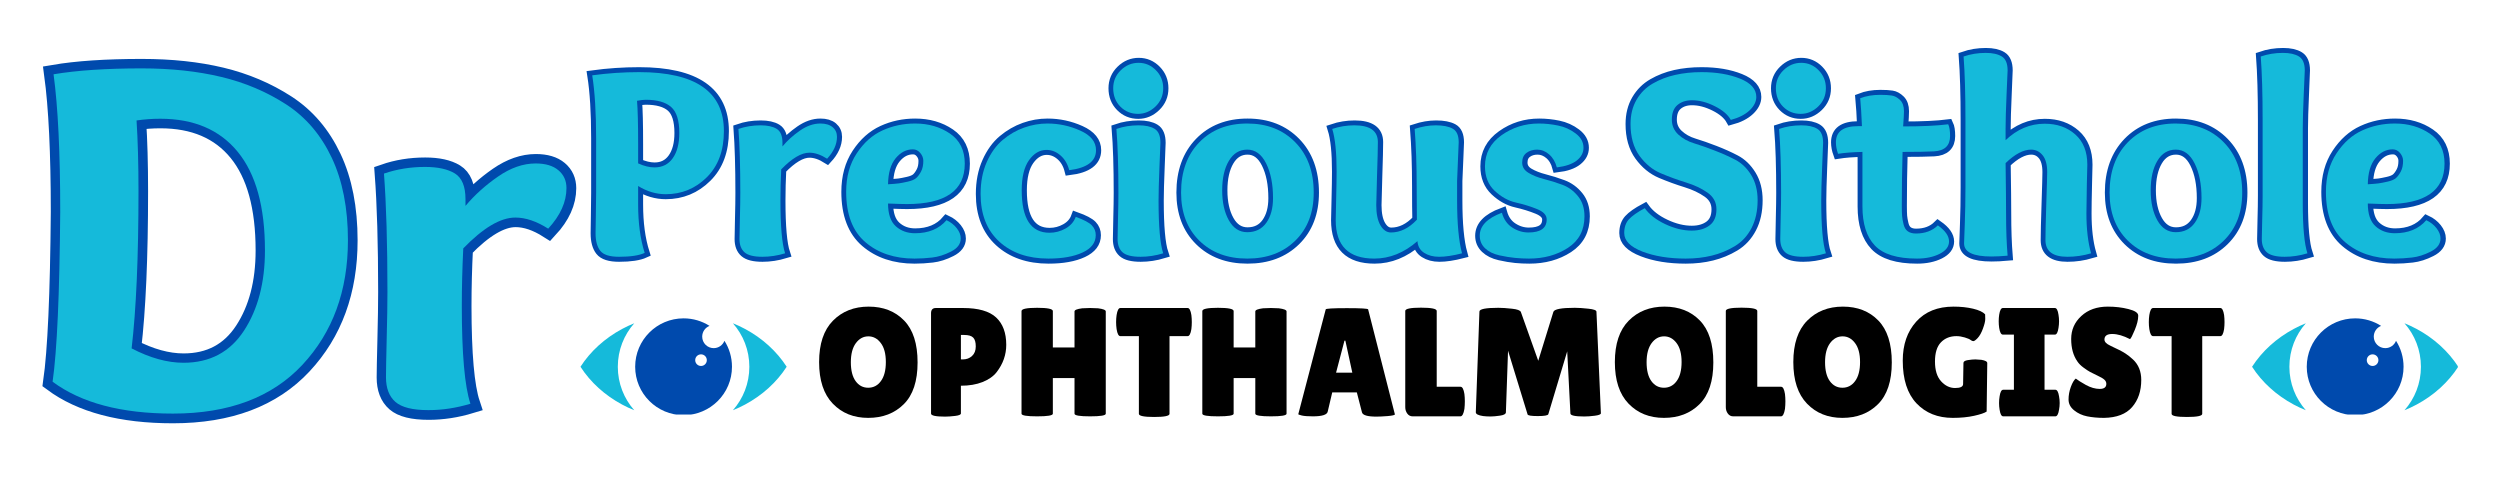 <svg xmlns="http://www.w3.org/2000/svg" xmlns:xlink="http://www.w3.org/1999/xlink" width="750" zoomAndPan="magnify" viewBox="0 0 562.5 112.5" height="150" preserveAspectRatio="xMidYMid meet" version="1.0"><defs><g/><clipPath id="a797442ea2"><path d="M 0.996 0 L 152 0 L 152 112.004 L 0.996 112.004 Z M 0.996 0 " clip-rule="nonzero"/></clipPath><clipPath id="bf7b3a0b5f"><path d="M 506.715 72 L 519 72 L 519 93 L 506.715 93 Z M 506.715 72 " clip-rule="nonzero"/></clipPath><clipPath id="ae468f0626"><path d="M 541 72 L 553.012 72 L 553.012 93 L 541 93 Z M 541 72 " clip-rule="nonzero"/></clipPath><clipPath id="072b781cb5"><path d="M 519 71.617 L 541 71.617 L 541 93.27 L 519 93.27 Z M 519 71.617 " clip-rule="nonzero"/></clipPath><clipPath id="b0d00d7f36"><path d="M 352 0 L 561.008 0 L 561.008 71 L 352 71 Z M 352 0 " clip-rule="nonzero"/></clipPath><clipPath id="c1fcc89cfe"><path d="M 130.609 72 L 143 72 L 143 93 L 130.609 93 Z M 130.609 72 " clip-rule="nonzero"/></clipPath><clipPath id="3341864db0"><path d="M 164 72 L 176.906 72 L 176.906 93 L 164 93 Z M 164 72 " clip-rule="nonzero"/></clipPath><clipPath id="6b4f335f2f"><path d="M 142 71.617 L 165 71.617 L 165 93.27 L 142 93.27 Z M 142 71.617 " clip-rule="nonzero"/></clipPath></defs><path stroke-linecap="butt" transform="matrix(0.747, 0, 0, 0.747, 130.611, 16.521)" fill="none" stroke-linejoin="miter" d="M 22.311 28.311 C 24.665 28.311 26.501 27.38 27.814 25.518 C 29.127 23.655 29.786 21.128 29.786 17.942 C 29.786 14.16 28.96 11.549 27.312 10.1 C 25.664 8.656 23.111 7.929 19.653 7.929 C 19.015 7.929 18.141 8.039 17.042 8.254 C 17.257 10.77 17.367 15.154 17.367 21.395 L 17.367 27.103 C 19.135 27.908 20.783 28.311 22.311 28.311 Z M 4.701 35.986 L 4.701 19.507 C 4.701 11.842 4.314 5.533 3.535 0.574 C 8.254 -0.07 12.967 -0.389 17.686 -0.389 C 34.704 -0.389 43.21 5.533 43.21 17.377 C 43.21 23.247 41.494 27.882 38.063 31.283 C 34.636 34.688 30.508 36.389 25.685 36.389 C 22.818 36.389 20.045 35.572 17.367 33.94 L 17.367 39.444 C 17.367 45.047 18.021 49.922 19.334 54.076 C 17.644 54.85 15.075 55.243 11.617 55.243 C 8.803 55.243 6.919 54.636 5.967 53.433 C 5.015 52.224 4.544 50.472 4.544 48.165 C 4.544 47.28 4.571 45.512 4.623 42.86 C 4.675 40.208 4.701 37.916 4.701 35.986 Z M 54.259 15.651 C 56.352 15.651 57.974 16.001 59.124 16.713 C 60.275 17.424 60.851 18.826 60.851 20.914 L 60.851 22.002 C 62.326 20.228 64.089 18.638 66.14 17.215 C 68.185 15.797 70.231 15.086 72.266 15.086 C 73.877 15.086 75.112 15.452 75.986 16.19 C 76.854 16.927 77.293 17.9 77.293 19.104 C 77.293 21.358 76.299 23.556 74.317 25.695 C 72.412 24.492 70.634 23.891 68.97 23.891 C 66.558 23.891 63.733 25.565 60.49 28.913 C 60.328 32.156 60.249 35.279 60.249 38.277 C 60.249 46.077 60.72 51.382 61.656 54.196 C 59.349 54.892 57.074 55.243 54.824 55.243 C 52.25 55.243 50.456 54.793 49.436 53.893 C 48.416 52.998 47.908 51.664 47.908 49.896 C 47.908 49.012 47.95 46.956 48.028 43.723 C 48.112 40.495 48.149 37.916 48.149 35.986 C 48.149 28.138 47.96 21.719 47.589 16.734 C 49.676 16.012 51.9 15.651 54.259 15.651 Z M 100.804 15.086 C 104.874 15.086 108.395 16.096 111.356 18.12 C 114.317 20.145 115.797 23.163 115.797 27.186 C 115.797 35.306 109.98 39.365 98.35 39.365 C 97.304 39.365 95.415 39.313 92.684 39.203 C 92.684 42.337 93.459 44.618 95.012 46.035 C 96.571 47.458 98.497 48.165 100.804 48.165 C 104.874 48.165 108.039 46.851 110.288 44.225 C 111.549 44.816 112.58 45.622 113.385 46.637 C 114.186 47.657 114.589 48.688 114.589 49.734 C 114.589 51.371 113.61 52.685 111.654 53.673 C 109.697 54.667 107.803 55.269 105.967 55.483 C 104.131 55.698 102.357 55.803 100.641 55.803 C 94.615 55.803 89.676 54.149 85.831 50.838 C 81.986 47.532 80.061 42.473 80.061 35.667 C 80.061 31.162 81.123 27.307 83.236 24.089 C 85.355 20.872 87.934 18.57 90.974 17.179 C 94.018 15.782 97.293 15.086 100.804 15.086 Z M 100.16 22.886 C 98.177 22.886 96.446 23.775 94.976 25.559 C 93.501 27.338 92.737 29.959 92.684 33.417 C 94.212 33.307 95.29 33.213 95.917 33.135 C 96.55 33.051 97.456 32.878 98.633 32.611 C 99.81 32.345 100.662 31.973 101.186 31.508 C 101.709 31.037 102.19 30.372 102.629 29.514 C 103.074 28.656 103.294 27.6 103.294 26.339 C 103.294 25.481 102.996 24.691 102.389 23.969 C 101.787 23.247 101.044 22.886 100.16 22.886 Z M 141.316 48.008 C 143.032 48.008 144.643 47.579 146.161 46.721 C 147.673 45.863 148.698 44.696 149.237 43.221 C 151.701 44.105 153.323 44.958 154.097 45.774 C 154.876 46.59 155.263 47.579 155.263 48.73 C 155.263 50.979 153.945 52.721 151.303 53.956 C 148.666 55.185 145.229 55.803 140.992 55.803 C 134.855 55.803 129.922 54.087 126.182 50.66 C 122.446 47.228 120.573 42.447 120.573 36.31 C 120.573 32.69 121.196 29.483 122.446 26.684 C 123.691 23.88 125.297 21.657 127.27 20.009 C 129.237 18.361 131.376 17.131 133.678 16.31 C 135.985 15.494 138.313 15.086 140.673 15.086 C 144.131 15.086 147.437 15.797 150.602 17.215 C 153.762 18.638 155.342 20.605 155.342 23.127 C 155.342 26.475 152.653 28.484 147.264 29.153 C 146.783 27.281 145.904 25.79 144.633 24.691 C 143.362 23.592 141.96 23.043 140.432 23.043 C 138.397 23.043 136.639 24.079 135.164 26.14 C 133.694 28.201 132.956 31.23 132.956 35.222 C 132.956 43.744 135.745 48.008 141.316 48.008 Z M 168.002 12.193 C 165.909 12.193 164.141 11.461 162.697 10.001 C 161.248 8.541 160.526 6.7 160.526 4.476 C 160.526 2.332 161.29 0.516 162.818 -0.969 C 164.345 -2.46 166.124 -3.203 168.164 -3.203 C 170.199 -3.203 171.947 -2.46 173.406 -0.969 C 174.871 0.516 175.598 2.332 175.598 4.476 C 175.598 6.648 174.829 8.473 173.286 9.959 C 171.748 11.45 169.985 12.193 168.002 12.193 Z M 168.164 15.651 C 170.252 15.651 171.873 16.001 173.024 16.713 C 174.18 17.424 174.756 18.826 174.756 20.914 C 174.756 21.238 174.662 23.65 174.473 28.149 C 174.285 32.653 174.191 36.028 174.191 38.277 C 174.191 46.077 174.662 51.382 175.598 54.196 C 173.296 54.892 171.015 55.243 168.766 55.243 C 166.166 55.243 164.366 54.793 163.362 53.893 C 162.352 52.998 161.85 51.664 161.85 49.896 C 161.85 49.012 161.892 46.956 161.97 43.723 C 162.054 40.495 162.096 37.916 162.096 35.986 C 162.096 28.138 161.892 21.719 161.489 16.734 C 163.581 16.012 165.805 15.651 168.164 15.651 Z M 215.41 50.378 C 211.727 53.998 206.898 55.803 200.919 55.803 C 194.944 55.803 190.126 53.998 186.469 50.378 C 182.812 46.763 180.981 41.939 180.981 35.907 C 180.981 29.582 182.812 24.534 186.469 20.752 C 190.126 16.975 194.944 15.086 200.919 15.086 C 206.898 15.086 211.727 16.975 215.41 20.752 C 219.093 24.534 220.939 29.582 220.939 35.907 C 220.939 41.939 219.093 46.763 215.41 50.378 Z M 208.677 37.555 C 208.677 33.375 207.986 29.896 206.605 27.124 C 205.229 24.351 203.33 22.965 200.919 22.965 C 198.564 22.965 196.712 24.089 195.373 26.339 C 194.034 28.594 193.364 31.555 193.364 35.222 C 193.364 38.868 194.034 41.882 195.373 44.267 C 196.712 46.653 198.564 47.845 200.919 47.845 C 203.388 47.845 205.297 46.899 206.647 45.01 C 208.002 43.121 208.677 40.636 208.677 37.555 Z M 265.632 54.196 C 262.922 54.892 260.62 55.243 258.716 55.243 C 256.948 55.243 255.446 54.845 254.217 54.055 C 252.982 53.265 252.313 52.093 252.203 50.54 C 248.185 54.05 243.843 55.803 239.182 55.803 C 231.439 55.803 227.568 51.947 227.568 44.225 C 227.568 44.068 227.615 42.065 227.704 38.22 C 227.798 34.374 227.845 31.487 227.845 29.556 C 227.845 23.849 227.406 19.575 226.521 16.734 C 228.666 16.012 230.89 15.651 233.192 15.651 C 237.91 15.651 240.27 17.325 240.27 20.673 C 240.27 22.494 240.186 25.873 240.024 30.801 C 239.867 35.735 239.783 38.696 239.783 39.684 C 239.783 42.311 240.207 44.34 241.049 45.774 C 241.897 47.207 242.948 47.924 244.204 47.924 C 247.018 47.924 249.634 46.637 252.046 44.068 C 251.988 41.923 251.962 38.601 251.962 34.097 C 251.962 27.72 251.763 21.934 251.36 16.734 C 253.558 16.012 255.676 15.651 257.711 15.651 C 259.909 15.651 261.609 15.975 262.817 16.634 C 264.021 17.288 264.628 18.664 264.628 20.752 C 264.628 21.317 264.56 22.991 264.423 25.779 C 264.293 28.567 264.199 30.765 264.141 32.371 L 264.141 38.277 C 264.141 45.245 264.638 50.55 265.632 54.196 Z M 294.206 28.311 C 293.751 26.621 292.972 25.308 291.873 24.372 C 290.774 23.435 289.571 22.965 288.258 22.965 C 286.997 22.965 285.93 23.294 285.062 23.948 C 284.188 24.607 283.754 25.575 283.754 26.862 C 283.754 28.175 284.397 29.216 285.684 29.98 C 286.971 30.744 288.53 31.356 290.366 31.827 C 292.203 32.298 294.039 32.873 295.875 33.558 C 297.711 34.238 299.276 35.379 300.578 36.974 C 301.876 38.565 302.524 40.595 302.524 43.064 C 302.524 47.244 300.866 50.409 297.544 52.57 C 294.217 54.725 290.304 55.803 285.805 55.803 C 284.382 55.803 282.985 55.735 281.604 55.604 C 280.223 55.468 278.643 55.201 276.859 54.798 C 275.08 54.395 273.652 53.689 272.579 52.669 C 271.507 51.649 270.973 50.393 270.973 48.892 C 270.973 45.941 273.197 43.639 277.643 41.976 C 278.208 43.958 279.255 45.449 280.782 46.438 C 282.31 47.432 283.926 47.924 285.642 47.924 C 289.315 47.924 291.151 46.611 291.151 43.985 C 291.151 42.698 290.178 41.662 288.237 40.872 C 286.291 40.082 284.172 39.423 281.865 38.9 C 279.558 38.382 277.429 37.199 275.472 35.363 C 273.516 33.527 272.538 31.068 272.538 27.987 C 272.538 24.105 274.201 20.982 277.523 18.622 C 280.845 16.263 284.596 15.086 288.781 15.086 C 290.68 15.086 292.611 15.285 294.567 15.688 C 296.524 16.09 298.292 16.886 299.872 18.078 C 301.452 19.271 302.242 20.715 302.242 22.4 C 302.242 23.875 301.572 25.146 300.233 26.219 C 298.894 27.291 296.885 27.987 294.206 28.311 Z M 294.206 28.311 " stroke="#004aad" stroke-width="2.984" stroke-opacity="1" stroke-miterlimit="4"/><g fill="#15bada" fill-opacity="1"><g transform="translate(130.611, 57.588)"><g><path d="M 16.656 -19.922 C 18.414 -19.922 19.785 -20.613 20.766 -22 C 21.742 -23.395 22.234 -25.285 22.234 -27.672 C 22.234 -30.492 21.617 -32.441 20.391 -33.516 C 19.16 -34.598 17.254 -35.141 14.672 -35.141 C 14.191 -35.141 13.539 -35.062 12.719 -34.906 C 12.883 -33.02 12.969 -29.75 12.969 -25.094 L 12.969 -20.828 C 14.289 -20.223 15.52 -19.922 16.656 -19.922 Z M 3.516 -14.203 L 3.516 -26.5 C 3.516 -32.227 3.223 -36.941 2.641 -40.641 C 6.16 -41.117 9.68 -41.359 13.203 -41.359 C 25.91 -41.359 32.266 -36.938 32.266 -28.094 C 32.266 -23.707 30.984 -20.242 28.422 -17.703 C 25.859 -15.16 22.773 -13.891 19.172 -13.891 C 17.035 -13.891 14.969 -14.504 12.969 -15.734 L 12.969 -11.609 C 12.969 -7.43 13.457 -3.789 14.438 -0.688 C 13.176 -0.102 11.254 0.188 8.672 0.188 C 6.566 0.188 5.16 -0.258 4.453 -1.156 C 3.742 -2.062 3.391 -3.379 3.391 -5.109 C 3.391 -5.766 3.41 -7.082 3.453 -9.062 C 3.492 -11.039 3.516 -12.754 3.516 -14.203 Z M 3.516 -14.203 "/></g></g></g><g fill="#15bada" fill-opacity="1"><g transform="translate(163.742, 57.588)"><g><path d="M 7.391 -29.391 C 8.941 -29.391 10.148 -29.125 11.016 -28.594 C 11.879 -28.062 12.312 -27.016 12.312 -25.453 L 12.312 -24.641 C 13.406 -25.961 14.719 -27.148 16.25 -28.203 C 17.781 -29.266 19.305 -29.797 20.828 -29.797 C 22.023 -29.797 22.945 -29.52 23.594 -28.969 C 24.25 -28.426 24.578 -27.703 24.578 -26.797 C 24.578 -25.117 23.836 -23.477 22.359 -21.875 C 20.941 -22.781 19.613 -23.234 18.375 -23.234 C 16.57 -23.234 14.457 -21.984 12.031 -19.484 C 11.914 -17.055 11.859 -14.723 11.859 -12.484 C 11.859 -6.66 12.207 -2.695 12.906 -0.594 C 11.188 -0.07 9.484 0.188 7.797 0.188 C 5.879 0.188 4.539 -0.145 3.781 -0.812 C 3.02 -1.488 2.641 -2.488 2.641 -3.812 C 2.641 -4.469 2.672 -6 2.734 -8.406 C 2.797 -10.82 2.828 -12.754 2.828 -14.203 C 2.828 -20.055 2.688 -24.848 2.406 -28.578 C 3.969 -29.117 5.629 -29.391 7.391 -29.391 Z M 7.391 -29.391 "/></g></g></g><g fill="#15bada" fill-opacity="1"><g transform="translate(188.621, 57.588)"><g><path d="M 17.266 -29.797 C 20.297 -29.797 22.914 -29.039 25.125 -27.531 C 27.344 -26.02 28.453 -23.766 28.453 -20.766 C 28.453 -14.703 24.109 -11.672 15.422 -11.672 C 14.641 -11.672 13.227 -11.711 11.188 -11.797 C 11.188 -9.453 11.766 -7.75 12.922 -6.688 C 14.086 -5.633 15.535 -5.109 17.266 -5.109 C 20.297 -5.109 22.656 -6.086 24.344 -8.047 C 25.281 -7.609 26.047 -7.008 26.641 -6.25 C 27.242 -5.488 27.547 -4.719 27.547 -3.938 C 27.547 -2.707 26.816 -1.723 25.359 -0.984 C 23.898 -0.242 22.484 0.203 21.109 0.359 C 19.742 0.516 18.422 0.594 17.141 0.594 C 12.641 0.594 8.953 -0.641 6.078 -3.109 C 3.203 -5.578 1.766 -9.352 1.766 -14.438 C 1.766 -17.801 2.555 -20.68 4.141 -23.078 C 5.723 -25.484 7.648 -27.203 9.922 -28.234 C 12.191 -29.273 14.641 -29.797 17.266 -29.797 Z M 16.781 -23.984 C 15.301 -23.984 14.008 -23.316 12.906 -21.984 C 11.801 -20.648 11.227 -18.695 11.188 -16.125 C 12.332 -16.195 13.141 -16.266 13.609 -16.328 C 14.078 -16.391 14.75 -16.52 15.625 -16.719 C 16.508 -16.914 17.145 -17.188 17.531 -17.531 C 17.926 -17.883 18.289 -18.379 18.625 -19.016 C 18.957 -19.66 19.125 -20.457 19.125 -21.406 C 19.125 -22.039 18.895 -22.629 18.438 -23.172 C 17.988 -23.711 17.438 -23.984 16.781 -23.984 Z M 16.781 -23.984 "/></g></g></g><g fill="#15bada" fill-opacity="1"><g transform="translate(218.871, 57.588)"><g><path d="M 17.266 -5.219 C 18.535 -5.219 19.738 -5.535 20.875 -6.172 C 22.008 -6.816 22.773 -7.691 23.172 -8.797 C 25.016 -8.129 26.223 -7.488 26.797 -6.875 C 27.379 -6.27 27.672 -5.539 27.672 -4.688 C 27.672 -3 26.688 -1.695 24.719 -0.781 C 22.75 0.133 20.18 0.594 17.016 0.594 C 12.43 0.594 8.742 -0.68 5.953 -3.234 C 3.16 -5.797 1.766 -9.367 1.766 -13.953 C 1.766 -16.66 2.227 -19.055 3.156 -21.141 C 4.094 -23.234 5.297 -24.895 6.766 -26.125 C 8.234 -27.352 9.828 -28.27 11.547 -28.875 C 13.273 -29.488 15.02 -29.797 16.781 -29.797 C 19.363 -29.797 21.832 -29.266 24.188 -28.203 C 26.551 -27.148 27.734 -25.68 27.734 -23.797 C 27.734 -21.297 25.723 -19.797 21.703 -19.297 C 21.336 -20.703 20.68 -21.812 19.734 -22.625 C 18.785 -23.445 17.738 -23.859 16.594 -23.859 C 15.07 -23.859 13.758 -23.086 12.656 -21.547 C 11.562 -20.004 11.016 -17.742 11.016 -14.766 C 11.016 -8.398 13.098 -5.219 17.266 -5.219 Z M 17.266 -5.219 "/></g></g></g><g fill="#15bada" fill-opacity="1"><g transform="translate(248.191, 57.588)"><g><path d="M 7.859 -31.969 C 6.297 -31.969 4.973 -32.508 3.891 -33.594 C 2.816 -34.688 2.281 -36.066 2.281 -37.734 C 2.281 -39.328 2.848 -40.676 3.984 -41.781 C 5.129 -42.895 6.461 -43.453 7.984 -43.453 C 9.504 -43.453 10.805 -42.895 11.891 -41.781 C 12.984 -40.676 13.531 -39.328 13.531 -37.734 C 13.531 -36.109 12.953 -34.738 11.797 -33.625 C 10.648 -32.52 9.336 -31.969 7.859 -31.969 Z M 7.984 -29.391 C 9.547 -29.391 10.754 -29.125 11.609 -28.594 C 12.473 -28.062 12.906 -27.016 12.906 -25.453 C 12.906 -25.211 12.832 -23.41 12.688 -20.047 C 12.551 -16.68 12.484 -14.16 12.484 -12.484 C 12.484 -6.66 12.832 -2.695 13.531 -0.594 C 11.812 -0.07 10.113 0.188 8.438 0.188 C 6.488 0.188 5.141 -0.145 4.391 -0.812 C 3.641 -1.488 3.266 -2.488 3.266 -3.812 C 3.266 -4.469 3.297 -6 3.359 -8.406 C 3.422 -10.82 3.453 -12.754 3.453 -14.203 C 3.453 -20.055 3.301 -24.848 3 -28.578 C 4.562 -29.117 6.223 -29.391 7.984 -29.391 Z M 7.984 -29.391 "/></g></g></g><g fill="#15bada" fill-opacity="1"><g transform="translate(263.977, 57.588)"><g><path d="M 27.469 -3.453 C 24.719 -0.754 21.113 0.594 16.656 0.594 C 12.195 0.594 8.598 -0.754 5.859 -3.453 C 3.129 -6.148 1.766 -9.75 1.766 -14.25 C 1.766 -18.977 3.129 -22.75 5.859 -25.562 C 8.598 -28.383 12.195 -29.797 16.656 -29.797 C 21.113 -29.797 24.719 -28.383 27.469 -25.562 C 30.227 -22.75 31.609 -18.977 31.609 -14.25 C 31.609 -9.75 30.227 -6.148 27.469 -3.453 Z M 22.453 -13.031 C 22.453 -16.145 21.938 -18.738 20.906 -20.812 C 19.875 -22.883 18.457 -23.922 16.656 -23.922 C 14.895 -23.922 13.516 -23.078 12.516 -21.391 C 11.516 -19.711 11.016 -17.504 11.016 -14.766 C 11.016 -12.047 11.516 -9.797 12.516 -8.016 C 13.516 -6.234 14.895 -5.344 16.656 -5.344 C 18.5 -5.344 19.926 -6.047 20.938 -7.453 C 21.945 -8.867 22.453 -10.727 22.453 -13.031 Z M 22.453 -13.031 "/></g></g></g><g fill="#15bada" fill-opacity="1"><g transform="translate(297.348, 57.588)"><g><path d="M 31.609 -0.594 C 29.586 -0.07 27.863 0.188 26.438 0.188 C 25.125 0.188 24.004 -0.109 23.078 -0.703 C 22.16 -1.297 21.66 -2.172 21.578 -3.328 C 18.578 -0.711 15.336 0.594 11.859 0.594 C 6.078 0.594 3.188 -2.285 3.188 -8.047 C 3.188 -8.16 3.219 -9.656 3.281 -12.531 C 3.352 -15.406 3.391 -17.562 3.391 -19 C 3.391 -23.258 3.062 -26.453 2.406 -28.578 C 4 -29.117 5.66 -29.391 7.391 -29.391 C 10.91 -29.391 12.672 -28.133 12.672 -25.625 C 12.672 -24.27 12.609 -21.75 12.484 -18.062 C 12.367 -14.383 12.312 -12.176 12.312 -11.438 C 12.312 -9.477 12.625 -7.961 13.25 -6.891 C 13.883 -5.816 14.672 -5.281 15.609 -5.281 C 17.711 -5.281 19.66 -6.238 21.453 -8.156 C 21.422 -9.758 21.406 -12.242 21.406 -15.609 C 21.406 -20.367 21.254 -24.691 20.953 -28.578 C 22.586 -29.117 24.164 -29.391 25.688 -29.391 C 27.332 -29.391 28.602 -29.141 29.5 -28.641 C 30.406 -28.148 30.859 -27.129 30.859 -25.578 C 30.859 -25.148 30.805 -23.895 30.703 -21.812 C 30.598 -19.738 30.531 -18.098 30.5 -16.891 L 30.5 -12.484 C 30.5 -7.285 30.867 -3.32 31.609 -0.594 Z M 31.609 -0.594 "/></g></g></g><g fill="#15bada" fill-opacity="1"><g transform="translate(331.35, 57.588)"><g><path d="M 18.938 -19.922 C 18.594 -21.18 18.008 -22.16 17.188 -22.859 C 16.375 -23.566 15.477 -23.922 14.5 -23.922 C 13.562 -23.922 12.766 -23.676 12.109 -23.188 C 11.461 -22.695 11.141 -21.973 11.141 -21.016 C 11.141 -20.035 11.617 -19.258 12.578 -18.688 C 13.535 -18.113 14.695 -17.648 16.062 -17.297 C 17.438 -16.953 18.805 -16.523 20.172 -16.016 C 21.547 -15.504 22.719 -14.648 23.688 -13.453 C 24.664 -12.266 25.156 -10.754 25.156 -8.922 C 25.156 -5.797 23.91 -3.426 21.422 -1.812 C 18.941 -0.207 16.023 0.594 12.672 0.594 C 11.609 0.594 10.562 0.539 9.531 0.438 C 8.5 0.344 7.316 0.148 5.984 -0.141 C 4.648 -0.441 3.582 -0.973 2.781 -1.734 C 1.988 -2.492 1.594 -3.438 1.594 -4.562 C 1.594 -6.758 3.254 -8.477 6.578 -9.719 C 6.992 -8.238 7.77 -7.129 8.906 -6.391 C 10.051 -5.648 11.266 -5.281 12.547 -5.281 C 15.285 -5.281 16.656 -6.258 16.656 -8.219 C 16.656 -9.188 15.93 -9.961 14.484 -10.547 C 13.035 -11.141 11.445 -11.629 9.719 -12.016 C 8 -12.41 6.41 -13.289 4.953 -14.656 C 3.492 -16.031 2.766 -17.867 2.766 -20.172 C 2.766 -23.066 4.004 -25.395 6.484 -27.156 C 8.961 -28.914 11.766 -29.797 14.891 -29.797 C 16.305 -29.797 17.742 -29.645 19.203 -29.344 C 20.672 -29.051 21.992 -28.457 23.172 -27.562 C 24.348 -26.676 24.938 -25.602 24.938 -24.344 C 24.938 -23.238 24.438 -22.285 23.438 -21.484 C 22.438 -20.691 20.938 -20.172 18.938 -19.922 Z M 18.938 -19.922 "/></g></g></g><g clip-path="url(#a797442ea2)"><path stroke-linecap="butt" transform="matrix(0.747, 0, 0, 0.747, -6.394, -17.067)" fill="none" stroke-linejoin="miter" d="M 24.409 137.886 C 25.748 128.559 26.517 111.494 26.716 86.686 C 26.716 68.925 26.047 55.109 24.707 45.237 C 31.702 44.044 40.559 43.453 51.273 43.453 C 60.103 43.453 68.092 44.306 75.238 46.016 C 82.379 47.732 88.903 50.495 94.809 54.314 C 100.71 58.138 105.288 63.495 108.537 70.39 C 111.79 77.285 113.412 85.572 113.412 95.245 C 113.412 110.479 108.835 122.992 99.685 132.791 C 90.53 142.59 77.519 147.486 60.653 147.486 C 45.12 147.486 33.041 144.29 24.409 137.886 Z M 49.708 59.153 C 50.106 65.106 50.305 72.2 50.305 80.434 C 50.305 100.283 49.609 116.082 48.223 127.842 C 53.779 130.719 58.989 132.158 63.849 132.158 C 71.791 132.158 77.864 128.935 82.081 122.485 C 86.297 116.035 88.411 107.973 88.411 98.3 C 88.411 85.2 85.691 75.313 80.26 68.643 C 74.825 61.967 67.025 58.635 56.855 58.635 C 54.422 58.635 52.042 58.807 49.708 59.153 Z M 136.63 73.142 C 140.501 73.142 143.499 73.801 145.633 75.114 C 147.767 76.432 148.835 79.022 148.835 82.893 L 148.835 84.902 C 151.565 81.627 154.825 78.677 158.623 76.045 C 162.416 73.419 166.198 72.101 169.97 72.101 C 172.947 72.101 175.243 72.786 176.854 74.146 C 178.466 75.511 179.271 77.311 179.271 79.545 C 179.271 83.709 177.435 87.779 173.763 91.75 C 170.242 89.516 166.941 88.402 163.865 88.402 C 159.402 88.402 154.165 91.499 148.165 97.703 C 147.867 103.704 147.72 109.485 147.72 115.041 C 147.72 129.479 148.589 139.304 150.32 144.509 C 146.057 145.802 141.84 146.445 137.671 146.445 C 132.91 146.445 129.583 145.613 127.699 143.955 C 125.816 142.291 124.869 139.822 124.869 136.547 C 124.869 134.91 124.948 131.101 125.094 125.127 C 125.246 119.147 125.319 114.371 125.319 110.798 C 125.319 96.265 124.969 84.379 124.278 75.156 C 128.144 73.811 132.261 73.142 136.63 73.142 Z M 136.63 73.142 " stroke="#004aad" stroke-width="5.716" stroke-opacity="1" stroke-miterlimit="4"/></g><g fill="#15bada" fill-opacity="1"><g transform="translate(6.942, 91.949)"><g><path d="M 4.891 -6.062 C 5.891 -13.02 6.461 -25.758 6.609 -44.281 C 6.609 -57.539 6.109 -67.859 5.109 -75.234 C 10.336 -76.117 16.953 -76.562 24.953 -76.562 C 31.547 -76.562 37.508 -75.922 42.844 -74.641 C 48.176 -73.367 53.047 -71.305 57.453 -68.453 C 61.859 -65.598 65.273 -61.598 67.703 -56.453 C 70.129 -51.305 71.344 -45.117 71.344 -37.891 C 71.344 -26.523 67.926 -17.18 61.094 -9.859 C 54.258 -2.547 44.547 1.109 31.953 1.109 C 20.359 1.109 11.336 -1.281 4.891 -6.062 Z M 23.781 -64.844 C 24.07 -60.395 24.219 -55.098 24.219 -48.953 C 24.219 -34.141 23.703 -22.344 22.672 -13.562 C 26.816 -11.406 30.707 -10.328 34.344 -10.328 C 40.27 -10.328 44.805 -12.734 47.953 -17.547 C 51.098 -22.367 52.672 -28.391 52.672 -35.609 C 52.672 -45.391 50.641 -52.77 46.578 -57.75 C 42.523 -62.738 36.703 -65.234 29.109 -65.234 C 27.297 -65.234 25.52 -65.102 23.781 -64.844 Z M 23.781 -64.844 "/></g></g></g><g fill="#15bada" fill-opacity="1"><g transform="translate(81.955, 91.949)"><g><path d="M 13.672 -54.391 C 16.555 -54.391 18.797 -53.898 20.391 -52.922 C 21.984 -51.941 22.781 -50.008 22.781 -47.125 L 22.781 -45.625 C 24.82 -48.062 27.258 -50.258 30.094 -52.219 C 32.926 -54.188 35.75 -55.172 38.562 -55.172 C 40.781 -55.172 42.488 -54.66 43.688 -53.641 C 44.895 -52.629 45.5 -51.289 45.5 -49.625 C 45.5 -46.508 44.129 -43.469 41.391 -40.5 C 38.766 -42.164 36.301 -43 34 -43 C 30.664 -43 26.758 -40.688 22.281 -36.062 C 22.062 -31.582 21.953 -27.266 21.953 -23.109 C 21.953 -12.336 22.598 -5.004 23.891 -1.109 C 20.703 -0.148 17.555 0.328 14.453 0.328 C 10.891 0.328 8.406 -0.289 7 -1.531 C 5.594 -2.77 4.891 -4.613 4.891 -7.062 C 4.891 -8.281 4.941 -11.117 5.047 -15.578 C 5.16 -20.047 5.219 -23.613 5.219 -26.281 C 5.219 -37.133 4.957 -46.004 4.438 -52.891 C 7.332 -53.891 10.41 -54.391 13.672 -54.391 Z M 13.672 -54.391 "/></g></g></g><g clip-path="url(#bf7b3a0b5f)"><path fill="#15bada" d="M 518.812 92.305 C 516.508 89.695 515.113 86.27 515.113 82.52 C 515.113 78.77 516.508 75.344 518.812 72.734 C 517.867 73.113 516.953 73.543 516.074 74.016 C 512.191 76.098 508.961 79.031 506.715 82.52 C 508.961 86.008 512.191 88.941 516.074 91.023 C 516.953 91.496 517.867 91.926 518.812 92.305 Z M 518.812 92.305 " fill-opacity="1" fill-rule="nonzero"/></g><g clip-path="url(#ae468f0626)"><path fill="#15bada" d="M 541.008 72.734 C 543.309 75.344 544.707 78.77 544.707 82.52 C 544.707 86.27 543.312 89.695 541.008 92.305 C 541.953 91.926 542.867 91.496 543.746 91.023 C 547.629 88.941 550.859 86.008 553.105 82.52 C 550.859 79.031 547.629 76.098 543.746 74.016 C 542.867 73.543 541.953 73.113 541.008 72.734 Z M 541.008 72.734 " fill-opacity="1" fill-rule="nonzero"/></g><g clip-path="url(#072b781cb5)"><path fill="#004aad" d="M 533.836 79.727 C 534.555 79.727 535.141 80.312 535.141 81.035 C 535.141 81.758 534.555 82.344 533.836 82.344 C 533.113 82.344 532.527 81.758 532.527 81.035 C 532.527 80.312 533.113 79.727 533.836 79.727 Z M 529.91 71.629 C 532.059 71.629 534.062 72.25 535.75 73.324 C 534.785 73.703 534.098 74.641 534.098 75.742 C 534.098 77.172 535.258 78.332 536.688 78.332 C 537.789 78.332 538.727 77.645 539.105 76.68 C 540.18 78.367 540.801 80.371 540.801 82.52 C 540.801 88.535 535.926 93.41 529.91 93.41 C 523.895 93.41 519.02 88.535 519.02 82.52 C 519.02 76.504 523.895 71.629 529.91 71.629 Z M 529.91 71.629 " fill-opacity="1" fill-rule="evenodd"/></g><g clip-path="url(#b0d00d7f36)"><path stroke-linecap="butt" transform="matrix(0.747, 0, 0, 0.747, 363.683, 16.521)" fill="none" stroke-linejoin="miter" d="M 34.487 14.003 C 33.603 12.418 31.981 11.042 29.622 9.86 C 27.268 8.683 24.987 8.091 22.79 8.091 C 20.995 8.091 19.536 8.567 18.411 9.52 C 17.286 10.472 16.721 11.937 16.721 13.919 C 16.721 15.688 17.364 17.178 18.651 18.382 C 19.938 19.59 21.524 20.48 23.412 21.055 C 25.301 21.63 27.372 22.352 29.622 23.226 C 31.877 24.095 33.954 25.026 35.853 26.02 C 37.757 27.008 39.352 28.552 40.639 30.639 C 41.926 32.732 42.565 35.253 42.565 38.199 C 42.565 41.442 41.952 44.241 40.718 46.6 C 39.483 48.96 37.799 50.78 35.654 52.067 C 33.509 53.354 31.217 54.296 28.78 54.897 C 26.342 55.504 23.716 55.803 20.901 55.803 C 15.863 55.803 11.516 55.096 7.859 53.673 C 4.202 52.256 2.371 50.393 2.371 48.086 C 2.371 46.37 2.842 45 3.778 43.969 C 4.715 42.933 6.31 41.814 8.56 40.61 C 9.931 42.515 11.987 44.115 14.733 45.413 C 17.48 46.715 20.137 47.364 22.711 47.364 C 24.908 47.364 26.697 46.841 28.079 45.795 C 29.454 44.748 30.145 43.127 30.145 40.929 C 30.145 38.842 29.25 37.168 27.451 35.907 C 25.656 34.646 23.501 33.632 20.979 32.852 C 18.463 32.078 15.942 31.157 13.425 30.1 C 10.909 29.038 8.748 27.27 6.954 24.796 C 5.159 22.316 4.26 19.13 4.26 15.248 C 4.26 12.434 4.872 9.99 6.091 7.914 C 7.31 5.837 8.942 4.204 10.993 3.027 C 13.043 1.85 15.288 0.982 17.725 0.433 C 20.163 -0.117 22.816 -0.389 25.683 -0.389 C 30.187 -0.389 34.058 0.265 37.302 1.578 C 40.545 2.891 42.167 4.728 42.167 7.087 C 42.167 8.51 41.487 9.854 40.137 11.126 C 38.782 12.402 36.899 13.36 34.487 14.003 Z M 55.544 12.193 C 53.456 12.193 51.688 11.46 50.239 10.001 C 48.795 8.541 48.068 6.7 48.068 4.476 C 48.068 2.332 48.832 0.516 50.359 -0.97 C 51.887 -2.46 53.671 -3.203 55.706 -3.203 C 57.741 -3.203 59.494 -2.46 60.953 -0.97 C 62.413 0.516 63.145 2.332 63.145 4.476 C 63.145 6.648 62.371 8.473 60.833 9.959 C 59.29 11.45 57.527 12.193 55.544 12.193 Z M 55.706 15.651 C 57.799 15.651 59.42 16.001 60.571 16.713 C 61.722 17.424 62.298 18.826 62.298 20.914 C 62.298 21.238 62.204 23.65 62.015 28.149 C 61.832 32.653 61.738 36.028 61.738 38.277 C 61.738 46.077 62.204 51.382 63.145 54.196 C 60.838 54.892 58.562 55.243 56.308 55.243 C 53.713 55.243 51.908 54.793 50.904 53.893 C 49.899 52.998 49.397 51.664 49.397 49.896 C 49.397 49.012 49.439 46.956 49.517 43.723 C 49.596 40.495 49.638 37.916 49.638 35.986 C 49.638 28.138 49.439 21.719 49.036 16.734 C 51.123 16.012 53.347 15.651 55.706 15.651 Z M 74.152 40.087 L 74.152 23.65 C 71.285 23.702 68.837 23.89 66.797 24.21 C 66.368 23.006 66.153 21.85 66.153 20.752 C 66.153 17.513 68.382 15.892 72.829 15.892 L 73.995 15.892 C 73.859 12.538 73.687 9.739 73.472 7.49 C 75.24 6.794 77.249 6.443 79.499 6.443 C 80.974 6.443 82.141 6.511 82.999 6.648 C 83.857 6.778 84.678 7.228 85.468 7.992 C 86.258 8.756 86.655 9.886 86.655 11.387 C 86.655 12.245 86.577 13.773 86.415 15.97 C 92.122 15.97 96.653 15.756 100.001 15.327 C 100.378 16.106 100.561 17.283 100.561 18.863 C 100.561 21.756 98.939 23.299 95.701 23.488 C 93.608 23.592 90.459 23.65 86.253 23.65 C 86.09 29.059 86.012 34.489 86.012 39.925 C 86.012 41.238 86.038 42.243 86.09 42.944 C 86.148 43.639 86.294 44.476 86.535 45.455 C 86.776 46.433 87.21 47.144 87.843 47.584 C 88.471 48.029 89.282 48.248 90.27 48.248 C 93.006 48.248 95.204 47.432 96.862 45.795 C 99.117 47.375 100.242 48.986 100.242 50.618 C 100.242 52.172 99.295 53.427 97.406 54.38 C 95.518 55.326 93.247 55.803 90.595 55.803 C 84.62 55.803 80.383 54.489 77.893 51.863 C 75.403 49.237 74.152 45.313 74.152 40.087 Z M 111.291 -6.175 C 113.383 -6.175 115.005 -5.814 116.156 -5.092 C 117.307 -4.37 117.882 -2.973 117.882 -0.912 C 117.882 -0.561 117.783 1.861 117.584 6.365 C 117.38 10.864 117.281 14.244 117.281 16.493 L 117.281 20.108 C 120.739 16.812 124.662 15.164 129.057 15.164 C 132.781 15.164 135.858 16.237 138.285 18.382 C 140.707 20.527 141.921 23.566 141.921 27.505 C 141.921 27.615 141.874 29.588 141.78 33.433 C 141.685 37.283 141.638 40.197 141.638 42.18 C 141.638 46.893 142.109 50.901 143.046 54.196 C 140.686 54.892 138.301 55.243 135.889 55.243 C 131.494 55.243 129.297 53.569 129.297 50.215 C 129.297 48.233 129.386 44.597 129.559 39.302 C 129.737 34.013 129.82 30.817 129.82 29.718 C 129.82 27.469 129.365 25.779 128.455 24.654 C 127.545 23.53 126.378 22.965 124.96 22.965 C 122.653 22.965 120.095 24.319 117.281 27.024 C 117.39 34.045 117.443 39.125 117.443 42.258 C 117.443 47.082 117.589 51.303 117.882 54.918 C 116.062 55.081 114.44 55.159 113.022 55.159 C 107.529 55.159 104.783 53.846 104.783 51.22 C 104.783 51.005 104.845 49.096 104.981 45.491 C 105.117 41.892 105.18 38.146 105.18 34.259 L 105.18 14.16 C 105.18 6.307 104.992 -0.106 104.62 -5.092 C 106.708 -5.814 108.931 -6.175 111.291 -6.175 Z M 183.056 50.377 C 179.373 53.998 174.539 55.803 168.565 55.803 C 162.59 55.803 157.772 53.998 154.115 50.377 C 150.459 46.763 148.628 41.939 148.628 35.907 C 148.628 29.582 150.459 24.534 154.115 20.752 C 157.772 16.974 162.59 15.086 168.565 15.086 C 174.539 15.086 179.373 16.974 183.056 20.752 C 186.739 24.534 188.586 29.582 188.586 35.907 C 188.586 41.939 186.739 46.763 183.056 50.377 Z M 176.323 37.555 C 176.323 33.375 175.633 29.896 174.251 27.124 C 172.876 24.351 170.976 22.965 168.565 22.965 C 166.205 22.965 164.359 24.089 163.019 26.339 C 161.68 28.594 161.011 31.555 161.011 35.222 C 161.011 38.868 161.68 41.882 163.019 44.267 C 164.359 46.653 166.205 47.845 168.565 47.845 C 171.029 47.845 172.938 46.899 174.293 45.01 C 175.648 43.121 176.323 40.636 176.323 37.555 Z M 200.838 -6.175 C 202.93 -6.175 204.552 -5.814 205.703 -5.092 C 206.854 -4.37 207.429 -2.973 207.429 -0.912 C 207.429 -0.561 207.33 1.861 207.131 6.365 C 206.927 10.864 206.828 14.244 206.828 16.493 L 206.828 39.041 C 206.828 46.276 207.299 51.33 208.235 54.196 C 205.928 54.892 203.652 55.243 201.403 55.243 C 198.829 55.243 197.035 54.793 196.014 53.893 C 194.999 52.998 194.487 51.664 194.487 49.896 C 194.487 49.012 194.529 47.087 194.607 44.126 C 194.691 41.165 194.727 38.748 194.727 36.87 L 194.727 14.16 C 194.727 6.307 194.539 -0.106 194.168 -5.092 C 196.255 -5.814 198.478 -6.175 200.838 -6.175 Z M 234.56 15.086 C 238.635 15.086 242.151 16.096 245.112 18.12 C 248.073 20.145 249.553 23.163 249.553 27.186 C 249.553 35.306 243.736 39.365 232.106 39.365 C 231.065 39.365 229.177 39.313 226.441 39.203 C 226.441 42.337 227.22 44.618 228.774 46.035 C 230.328 47.458 232.258 48.165 234.56 48.165 C 238.635 48.165 241.795 46.851 244.045 44.225 C 245.305 44.816 246.336 45.622 247.142 46.637 C 247.947 47.657 248.35 48.688 248.35 49.734 C 248.35 51.371 247.372 52.685 245.415 53.673 C 243.459 54.667 241.56 55.269 239.723 55.483 C 237.892 55.698 236.114 55.803 234.398 55.803 C 228.371 55.803 223.433 54.149 219.587 50.838 C 215.742 47.532 213.822 42.473 213.822 35.667 C 213.822 31.162 214.879 27.307 216.993 24.089 C 219.111 20.872 221.69 18.57 224.735 17.178 C 227.775 15.782 231.05 15.086 234.56 15.086 Z M 233.916 22.886 C 231.934 22.886 230.207 23.775 228.732 25.559 C 227.257 27.338 226.493 29.959 226.441 33.417 C 227.968 33.307 229.046 33.213 229.679 33.135 C 230.307 33.051 231.212 32.878 232.389 32.611 C 233.571 32.345 234.419 31.973 234.942 31.508 C 235.465 31.037 235.946 30.372 236.391 29.514 C 236.83 28.656 237.05 27.6 237.05 26.339 C 237.05 25.481 236.752 24.691 236.15 23.969 C 235.543 23.247 234.801 22.886 233.916 22.886 Z M 233.916 22.886 " stroke="#004aad" stroke-width="2.984" stroke-opacity="1" stroke-miterlimit="4"/></g><g fill="#15bada" fill-opacity="1"><g transform="translate(363.683, 57.588)"><g><path d="M 25.75 -30.609 C 25.094 -31.797 23.883 -32.828 22.125 -33.703 C 20.363 -34.586 18.66 -35.031 17.016 -35.031 C 15.672 -35.031 14.578 -34.672 13.734 -33.953 C 12.898 -33.242 12.484 -32.148 12.484 -30.672 C 12.484 -29.348 12.961 -28.234 13.922 -27.328 C 14.891 -26.43 16.078 -25.77 17.484 -25.344 C 18.891 -24.914 20.43 -24.375 22.109 -23.719 C 23.797 -23.07 25.348 -22.379 26.766 -21.641 C 28.191 -20.898 29.383 -19.75 30.344 -18.188 C 31.301 -16.625 31.781 -14.742 31.781 -12.547 C 31.781 -10.129 31.32 -8.035 30.406 -6.266 C 29.488 -4.504 28.227 -3.145 26.625 -2.188 C 25.02 -1.227 23.305 -0.523 21.484 -0.078 C 19.672 0.367 17.711 0.594 15.609 0.594 C 11.848 0.594 8.598 0.066 5.859 -0.984 C 3.129 -2.047 1.766 -3.438 1.766 -5.156 C 1.766 -6.438 2.113 -7.461 2.812 -8.234 C 3.52 -9.004 4.711 -9.844 6.391 -10.75 C 7.41 -9.32 8.945 -8.125 11 -7.156 C 13.051 -6.188 15.035 -5.703 16.953 -5.703 C 18.598 -5.703 19.938 -6.094 20.969 -6.875 C 22 -7.656 22.516 -8.863 22.516 -10.5 C 22.516 -12.062 21.844 -13.312 20.5 -14.25 C 19.156 -15.195 17.539 -15.957 15.656 -16.531 C 13.781 -17.113 11.898 -17.801 10.016 -18.594 C 8.141 -19.383 6.531 -20.703 5.188 -22.547 C 3.852 -24.398 3.188 -26.781 3.188 -29.688 C 3.188 -31.781 3.641 -33.602 4.547 -35.156 C 5.453 -36.707 6.672 -37.922 8.203 -38.797 C 9.734 -39.68 11.41 -40.328 13.234 -40.734 C 15.055 -41.148 17.035 -41.359 19.172 -41.359 C 22.535 -41.359 25.426 -40.867 27.844 -39.891 C 30.27 -38.91 31.484 -37.539 31.484 -35.781 C 31.484 -34.719 30.977 -33.707 29.969 -32.75 C 28.957 -31.801 27.551 -31.086 25.75 -30.609 Z M 25.75 -30.609 "/></g></g></g><g fill="#15bada" fill-opacity="1"><g transform="translate(397.294, 57.588)"><g><path d="M 7.859 -31.969 C 6.297 -31.969 4.973 -32.508 3.891 -33.594 C 2.816 -34.688 2.281 -36.066 2.281 -37.734 C 2.281 -39.328 2.848 -40.676 3.984 -41.781 C 5.129 -42.895 6.461 -43.453 7.984 -43.453 C 9.504 -43.453 10.805 -42.895 11.891 -41.781 C 12.984 -40.676 13.531 -39.328 13.531 -37.734 C 13.531 -36.109 12.953 -34.738 11.797 -33.625 C 10.648 -32.52 9.336 -31.969 7.859 -31.969 Z M 7.984 -29.391 C 9.547 -29.391 10.754 -29.125 11.609 -28.594 C 12.473 -28.062 12.906 -27.016 12.906 -25.453 C 12.906 -25.211 12.832 -23.41 12.688 -20.047 C 12.551 -16.68 12.484 -14.16 12.484 -12.484 C 12.484 -6.66 12.832 -2.695 13.531 -0.594 C 11.812 -0.07 10.113 0.188 8.438 0.188 C 6.488 0.188 5.141 -0.145 4.391 -0.812 C 3.641 -1.488 3.266 -2.488 3.266 -3.812 C 3.266 -4.469 3.297 -6 3.359 -8.406 C 3.422 -10.82 3.453 -12.754 3.453 -14.203 C 3.453 -20.055 3.301 -24.848 3 -28.578 C 4.562 -29.117 6.223 -29.391 7.984 -29.391 Z M 7.984 -29.391 "/></g></g></g><g fill="#15bada" fill-opacity="1"><g transform="translate(413.08, 57.588)"><g><path d="M 5.969 -11.141 L 5.969 -23.406 C 3.832 -23.363 2.004 -23.223 0.484 -22.984 C 0.16 -23.891 0 -24.754 0 -25.578 C 0 -27.992 1.66 -29.203 4.984 -29.203 L 5.859 -29.203 C 5.754 -31.703 5.625 -33.797 5.469 -35.484 C 6.781 -35.992 8.281 -36.25 9.969 -36.25 C 11.062 -36.25 11.926 -36.195 12.562 -36.094 C 13.207 -36 13.828 -35.664 14.422 -35.094 C 15.016 -34.531 15.312 -33.688 15.312 -32.562 C 15.312 -31.926 15.25 -30.785 15.125 -29.141 C 19.383 -29.141 22.766 -29.301 25.266 -29.625 C 25.547 -29.039 25.688 -28.16 25.688 -26.984 C 25.688 -24.816 24.477 -23.664 22.062 -23.531 C 20.5 -23.445 18.145 -23.406 15 -23.406 C 14.883 -19.363 14.828 -15.312 14.828 -11.25 C 14.828 -10.27 14.848 -9.52 14.891 -9 C 14.93 -8.477 15.039 -7.852 15.219 -7.125 C 15.395 -6.395 15.719 -5.863 16.188 -5.531 C 16.656 -5.207 17.266 -5.047 18.016 -5.047 C 20.047 -5.047 21.688 -5.656 22.938 -6.875 C 24.613 -5.695 25.453 -4.492 25.453 -3.266 C 25.453 -2.109 24.742 -1.176 23.328 -0.469 C 21.922 0.238 20.227 0.594 18.25 0.594 C 13.789 0.594 10.629 -0.383 8.766 -2.344 C 6.898 -4.301 5.969 -7.234 5.969 -11.141 Z M 5.969 -11.141 "/></g></g></g><g fill="#15bada" fill-opacity="1"><g transform="translate(439.399, 57.588)"><g><path d="M 7.391 -45.688 C 8.941 -45.688 10.148 -45.414 11.016 -44.875 C 11.879 -44.332 12.312 -43.289 12.312 -41.75 C 12.312 -41.488 12.234 -39.676 12.078 -36.312 C 11.93 -32.957 11.859 -30.438 11.859 -28.75 L 11.859 -26.047 C 14.441 -28.516 17.375 -29.75 20.656 -29.75 C 23.438 -29.75 25.727 -28.945 27.531 -27.344 C 29.344 -25.738 30.25 -23.469 30.25 -20.531 C 30.25 -20.445 30.211 -18.969 30.141 -16.094 C 30.078 -13.227 30.047 -11.055 30.047 -9.578 C 30.047 -6.055 30.395 -3.062 31.094 -0.594 C 29.332 -0.07 27.551 0.188 25.75 0.188 C 22.469 0.188 20.828 -1.066 20.828 -3.578 C 20.828 -5.055 20.891 -7.77 21.016 -11.719 C 21.148 -15.664 21.219 -18.051 21.219 -18.875 C 21.219 -20.562 20.875 -21.82 20.188 -22.656 C 19.508 -23.5 18.645 -23.922 17.594 -23.922 C 15.863 -23.922 13.953 -22.91 11.859 -20.891 C 11.93 -15.648 11.969 -11.859 11.969 -9.516 C 11.969 -5.91 12.082 -2.758 12.312 -0.062 C 10.945 0.062 9.734 0.125 8.672 0.125 C 4.566 0.125 2.516 -0.859 2.516 -2.828 C 2.516 -2.984 2.566 -4.406 2.672 -7.094 C 2.773 -9.789 2.828 -12.586 2.828 -15.484 L 2.828 -30.5 C 2.828 -36.352 2.688 -41.145 2.406 -44.875 C 3.969 -45.414 5.629 -45.688 7.391 -45.688 Z M 7.391 -45.688 "/></g></g></g><g fill="#15bada" fill-opacity="1"><g transform="translate(472.89, 57.588)"><g><path d="M 27.469 -3.453 C 24.719 -0.754 21.113 0.594 16.656 0.594 C 12.195 0.594 8.598 -0.754 5.859 -3.453 C 3.129 -6.148 1.766 -9.75 1.766 -14.25 C 1.766 -18.977 3.129 -22.75 5.859 -25.562 C 8.598 -28.383 12.195 -29.797 16.656 -29.797 C 21.113 -29.797 24.719 -28.383 27.469 -25.562 C 30.227 -22.75 31.609 -18.977 31.609 -14.25 C 31.609 -9.75 30.227 -6.148 27.469 -3.453 Z M 22.453 -13.031 C 22.453 -16.145 21.938 -18.738 20.906 -20.812 C 19.875 -22.883 18.457 -23.922 16.656 -23.922 C 14.895 -23.922 13.516 -23.078 12.516 -21.391 C 11.516 -19.711 11.016 -17.504 11.016 -14.766 C 11.016 -12.047 11.516 -9.797 12.516 -8.016 C 13.516 -6.234 14.895 -5.344 16.656 -5.344 C 18.5 -5.344 19.926 -6.047 20.938 -7.453 C 21.945 -8.867 22.453 -10.727 22.453 -13.031 Z M 22.453 -13.031 "/></g></g></g><g fill="#15bada" fill-opacity="1"><g transform="translate(506.262, 57.588)"><g><path d="M 7.391 -45.688 C 8.941 -45.688 10.148 -45.414 11.016 -44.875 C 11.879 -44.332 12.312 -43.289 12.312 -41.75 C 12.312 -41.488 12.234 -39.676 12.078 -36.312 C 11.93 -32.957 11.859 -30.438 11.859 -28.75 L 11.859 -11.922 C 11.859 -6.516 12.207 -2.738 12.906 -0.594 C 11.188 -0.07 9.484 0.188 7.797 0.188 C 5.879 0.188 4.539 -0.145 3.781 -0.812 C 3.02 -1.488 2.641 -2.488 2.641 -3.812 C 2.641 -4.469 2.672 -5.898 2.734 -8.109 C 2.797 -10.328 2.828 -12.133 2.828 -13.531 L 2.828 -30.5 C 2.828 -36.352 2.688 -41.145 2.406 -44.875 C 3.969 -45.414 5.629 -45.688 7.391 -45.688 Z M 7.391 -45.688 "/></g></g></g><g fill="#15bada" fill-opacity="1"><g transform="translate(521.567, 57.588)"><g><path d="M 17.266 -29.797 C 20.297 -29.797 22.914 -29.039 25.125 -27.531 C 27.344 -26.02 28.453 -23.766 28.453 -20.766 C 28.453 -14.703 24.109 -11.672 15.422 -11.672 C 14.641 -11.672 13.227 -11.711 11.188 -11.797 C 11.188 -9.453 11.766 -7.75 12.922 -6.688 C 14.086 -5.633 15.535 -5.109 17.266 -5.109 C 20.297 -5.109 22.656 -6.086 24.344 -8.047 C 25.281 -7.609 26.047 -7.008 26.641 -6.25 C 27.242 -5.488 27.547 -4.719 27.547 -3.938 C 27.547 -2.707 26.816 -1.723 25.359 -0.984 C 23.898 -0.242 22.484 0.203 21.109 0.359 C 19.742 0.516 18.422 0.594 17.141 0.594 C 12.641 0.594 8.953 -0.641 6.078 -3.109 C 3.203 -5.578 1.766 -9.352 1.766 -14.438 C 1.766 -17.801 2.555 -20.68 4.141 -23.078 C 5.723 -25.484 7.648 -27.203 9.922 -28.234 C 12.191 -29.273 14.641 -29.797 17.266 -29.797 Z M 16.781 -23.984 C 15.301 -23.984 14.008 -23.316 12.906 -21.984 C 11.801 -20.648 11.227 -18.695 11.188 -16.125 C 12.332 -16.195 13.141 -16.266 13.609 -16.328 C 14.078 -16.391 14.75 -16.52 15.625 -16.719 C 16.508 -16.914 17.145 -17.188 17.531 -17.531 C 17.926 -17.883 18.289 -18.379 18.625 -19.016 C 18.957 -19.66 19.125 -20.457 19.125 -21.406 C 19.125 -22.039 18.895 -22.629 18.438 -23.172 C 17.988 -23.711 17.438 -23.984 16.781 -23.984 Z M 16.781 -23.984 "/></g></g></g><g fill="#000000" fill-opacity="1"><g transform="translate(183.253, 93.678)"><g><path d="M 12.094 0.344 C 8.832 0.344 6.176 -0.723 4.125 -2.859 C 2.07 -4.992 1.047 -8.109 1.047 -12.203 C 1.047 -16.305 2.082 -19.41 4.156 -21.516 C 6.238 -23.629 8.922 -24.688 12.203 -24.688 C 15.492 -24.688 18.148 -23.645 20.172 -21.562 C 22.191 -19.488 23.203 -16.344 23.203 -12.125 C 23.203 -7.914 22.164 -4.785 20.094 -2.734 C 18.031 -0.68 15.363 0.344 12.094 0.344 Z M 12.125 -18 C 11.008 -18 10.07 -17.488 9.312 -16.469 C 8.562 -15.445 8.188 -14.016 8.188 -12.172 C 8.188 -10.328 8.547 -8.91 9.266 -7.922 C 9.984 -6.93 10.926 -6.438 12.094 -6.438 C 13.27 -6.438 14.223 -6.938 14.953 -7.938 C 15.691 -8.938 16.062 -10.363 16.062 -12.219 C 16.062 -14.082 15.68 -15.508 14.922 -16.5 C 14.172 -17.5 13.238 -18 12.125 -18 Z M 12.125 -18 "/></g></g></g><g fill="#000000" fill-opacity="1"><g transform="translate(207.875, 93.678)"><g><path d="M 4.766 0.062 C 2.66 0.062 1.609 -0.164 1.609 -0.625 L 1.609 -23.203 C 1.609 -23.984 1.969 -24.375 2.688 -24.375 L 8.812 -24.375 C 12.25 -24.375 14.727 -23.664 16.25 -22.25 C 17.77 -20.832 18.531 -18.781 18.531 -16.094 C 18.531 -13.863 17.812 -11.816 16.375 -9.953 C 15.656 -9.023 14.598 -8.281 13.203 -7.719 C 11.805 -7.164 10.18 -6.891 8.328 -6.891 L 8.328 -0.656 C 8.328 -0.383 7.891 -0.195 7.016 -0.094 C 6.148 0.008 5.398 0.062 4.766 0.062 Z M 8.328 -18.312 L 8.328 -12.812 L 8.781 -12.812 C 9.594 -12.812 10.273 -13.066 10.828 -13.578 C 11.391 -14.086 11.672 -14.805 11.672 -15.734 C 11.672 -16.672 11.477 -17.332 11.094 -17.719 C 10.707 -18.113 10.031 -18.312 9.062 -18.312 Z M 8.328 -18.312 "/></g></g></g><g fill="#000000" fill-opacity="1"><g transform="translate(228.109, 93.678)"><g><path d="M 20.688 -0.594 C 20.688 -0.195 19.516 0 17.172 0 C 14.828 0 13.656 -0.195 13.656 -0.594 L 13.656 -8.609 L 8.781 -8.609 L 8.781 -0.594 C 8.781 -0.195 7.602 0 5.25 0 C 2.906 0 1.734 -0.195 1.734 -0.594 L 1.734 -23.688 C 1.734 -24.176 2.906 -24.422 5.25 -24.422 C 7.602 -24.422 8.781 -24.176 8.781 -23.688 L 8.781 -15.5 L 13.656 -15.5 L 13.656 -23.609 C 13.656 -23.93 14.234 -24.164 15.391 -24.312 C 15.992 -24.352 16.586 -24.375 17.172 -24.375 L 18.953 -24.312 C 20.109 -24.164 20.688 -23.93 20.688 -23.609 Z M 20.688 -0.594 "/></g></g></g><g fill="#000000" fill-opacity="1"><g transform="translate(250.921, 93.678)"><g><path d="M 12.219 -0.562 C 12.219 -0.094 11.066 0.141 8.766 0.141 C 6.473 0.141 5.328 -0.094 5.328 -0.562 L 5.328 -18.047 L 1.156 -18.047 C 0.758 -18.047 0.477 -18.578 0.312 -19.641 C 0.238 -20.148 0.203 -20.672 0.203 -21.203 C 0.203 -21.742 0.238 -22.27 0.312 -22.781 C 0.477 -23.844 0.758 -24.375 1.156 -24.375 L 16.297 -24.375 C 16.691 -24.375 16.973 -23.844 17.141 -22.781 C 17.203 -22.27 17.234 -21.742 17.234 -21.203 C 17.234 -20.672 17.203 -20.148 17.141 -19.641 C 16.973 -18.578 16.691 -18.047 16.297 -18.047 L 12.219 -18.047 Z M 12.219 -0.562 "/></g></g></g><g fill="#000000" fill-opacity="1"><g transform="translate(268.787, 93.678)"><g><path d="M 20.688 -0.594 C 20.688 -0.195 19.516 0 17.172 0 C 14.828 0 13.656 -0.195 13.656 -0.594 L 13.656 -8.609 L 8.781 -8.609 L 8.781 -0.594 C 8.781 -0.195 7.602 0 5.25 0 C 2.906 0 1.734 -0.195 1.734 -0.594 L 1.734 -23.688 C 1.734 -24.176 2.906 -24.422 5.25 -24.422 C 7.602 -24.422 8.781 -24.176 8.781 -23.688 L 8.781 -15.5 L 13.656 -15.5 L 13.656 -23.609 C 13.656 -23.93 14.234 -24.164 15.391 -24.312 C 15.992 -24.352 16.586 -24.375 17.172 -24.375 L 18.953 -24.312 C 20.109 -24.164 20.688 -23.93 20.688 -23.609 Z M 20.688 -0.594 "/></g></g></g><g fill="#000000" fill-opacity="1"><g transform="translate(291.598, 93.678)"><g><path d="M 18.109 0.062 C 16.086 0.062 15 -0.258 14.844 -0.906 L 13.688 -5.391 L 8.156 -5.391 L 7.141 -1.078 C 7.004 -0.359 5.891 0 3.797 0 C 2.68 0 1.852 -0.062 1.312 -0.188 C 0.781 -0.32 0.516 -0.422 0.516 -0.484 L 6.688 -24.062 C 6.688 -24.25 8.273 -24.344 11.453 -24.344 C 14.641 -24.344 16.234 -24.25 16.234 -24.062 L 22.25 -0.453 C 22.25 -0.285 21.711 -0.156 20.641 -0.062 C 19.578 0.02 18.734 0.062 18.109 0.062 Z M 9.016 -9.828 L 12.672 -9.828 L 11.109 -17.031 L 10.906 -17.031 Z M 9.016 -9.828 "/></g></g></g><g fill="#000000" fill-opacity="1"><g transform="translate(314.792, 93.678)"><g><path d="M 1.391 -2.062 L 1.391 -23.719 C 1.391 -24.207 2.566 -24.453 4.922 -24.453 C 7.285 -24.453 8.469 -24.207 8.469 -23.719 L 8.469 -6.656 L 13.828 -6.656 C 14.242 -6.656 14.535 -6.109 14.703 -5.016 C 14.766 -4.484 14.797 -3.938 14.797 -3.375 C 14.797 -2.82 14.766 -2.254 14.703 -1.672 C 14.516 -0.555 14.211 0 13.797 0 L 3.062 0 C 2.551 0 2.145 -0.207 1.844 -0.625 C 1.539 -1.039 1.391 -1.52 1.391 -2.062 Z M 1.391 -2.062 "/></g></g></g><g fill="#000000" fill-opacity="1"><g transform="translate(330.325, 93.678)"><g><path d="M 26.125 0.031 C 24.051 0.031 23.016 -0.195 23.016 -0.656 L 22.297 -14.625 L 18.047 -0.484 C 17.953 -0.203 17.16 -0.062 15.672 -0.062 C 14.18 -0.062 13.414 -0.191 13.375 -0.453 L 8.984 -14.766 L 8.5 -0.875 C 8.477 -0.52 8.035 -0.281 7.172 -0.156 C 6.316 -0.031 5.602 0.031 5.031 0.031 C 4.457 0.031 3.906 0 3.375 -0.062 C 2.258 -0.227 1.711 -0.52 1.734 -0.938 L 2.547 -23.578 C 2.547 -24.141 3.961 -24.422 6.797 -24.422 C 7.629 -24.422 8.648 -24.352 9.859 -24.219 C 11.066 -24.094 11.738 -23.844 11.875 -23.469 L 15.781 -12.5 L 19.188 -23.516 C 19.395 -24.117 21 -24.422 24 -24.422 C 24.852 -24.422 25.879 -24.352 27.078 -24.219 C 28.273 -24.094 28.875 -23.867 28.875 -23.547 L 29.875 -0.703 C 29.875 -0.441 29.422 -0.254 28.516 -0.141 C 27.617 -0.023 26.82 0.031 26.125 0.031 Z M 26.125 0.031 "/></g></g></g><g fill="#000000" fill-opacity="1"><g transform="translate(362.296, 93.678)"><g><path d="M 12.094 0.344 C 8.832 0.344 6.176 -0.723 4.125 -2.859 C 2.07 -4.992 1.047 -8.109 1.047 -12.203 C 1.047 -16.305 2.082 -19.41 4.156 -21.516 C 6.238 -23.629 8.922 -24.688 12.203 -24.688 C 15.492 -24.688 18.148 -23.645 20.172 -21.562 C 22.191 -19.488 23.203 -16.344 23.203 -12.125 C 23.203 -7.914 22.164 -4.785 20.094 -2.734 C 18.031 -0.68 15.363 0.344 12.094 0.344 Z M 12.125 -18 C 11.008 -18 10.07 -17.488 9.312 -16.469 C 8.562 -15.445 8.188 -14.016 8.188 -12.172 C 8.188 -10.328 8.547 -8.91 9.266 -7.922 C 9.984 -6.93 10.926 -6.438 12.094 -6.438 C 13.27 -6.438 14.223 -6.938 14.953 -7.938 C 15.691 -8.938 16.062 -10.363 16.062 -12.219 C 16.062 -14.082 15.68 -15.508 14.922 -16.5 C 14.172 -17.5 13.238 -18 12.125 -18 Z M 12.125 -18 "/></g></g></g><g fill="#000000" fill-opacity="1"><g transform="translate(386.918, 93.678)"><g><path d="M 1.391 -2.062 L 1.391 -23.719 C 1.391 -24.207 2.566 -24.453 4.922 -24.453 C 7.285 -24.453 8.469 -24.207 8.469 -23.719 L 8.469 -6.656 L 13.828 -6.656 C 14.242 -6.656 14.535 -6.109 14.703 -5.016 C 14.766 -4.484 14.797 -3.938 14.797 -3.375 C 14.797 -2.82 14.766 -2.254 14.703 -1.672 C 14.516 -0.555 14.211 0 13.797 0 L 3.062 0 C 2.551 0 2.145 -0.207 1.844 -0.625 C 1.539 -1.039 1.391 -1.52 1.391 -2.062 Z M 1.391 -2.062 "/></g></g></g><g fill="#000000" fill-opacity="1"><g transform="translate(402.45, 93.678)"><g><path d="M 12.094 0.344 C 8.832 0.344 6.176 -0.723 4.125 -2.859 C 2.07 -4.992 1.047 -8.109 1.047 -12.203 C 1.047 -16.305 2.082 -19.41 4.156 -21.516 C 6.238 -23.629 8.922 -24.688 12.203 -24.688 C 15.492 -24.688 18.148 -23.645 20.172 -21.562 C 22.191 -19.488 23.203 -16.344 23.203 -12.125 C 23.203 -7.914 22.164 -4.785 20.094 -2.734 C 18.031 -0.68 15.363 0.344 12.094 0.344 Z M 12.125 -18 C 11.008 -18 10.07 -17.488 9.312 -16.469 C 8.562 -15.445 8.188 -14.016 8.188 -12.172 C 8.188 -10.328 8.547 -8.91 9.266 -7.922 C 9.984 -6.93 10.926 -6.438 12.094 -6.438 C 13.27 -6.438 14.223 -6.938 14.953 -7.938 C 15.691 -8.938 16.062 -10.363 16.062 -12.219 C 16.062 -14.082 15.68 -15.508 14.922 -16.5 C 14.172 -17.5 13.238 -18 12.125 -18 Z M 12.125 -18 "/></g></g></g><g fill="#000000" fill-opacity="1"><g transform="translate(427.073, 93.678)"><g><path d="M 14.625 -7.281 L 14.703 -12.016 C 14.703 -12.336 15.035 -12.551 15.703 -12.656 C 16.379 -12.758 16.938 -12.812 17.375 -12.812 L 18.734 -12.719 C 19.617 -12.57 20.062 -12.328 20.062 -11.984 L 19.922 -1.078 C 19.453 -0.754 18.516 -0.438 17.109 -0.125 C 15.711 0.188 14.109 0.344 12.297 0.344 C 8.93 0.344 6.211 -0.742 4.141 -2.922 C 2.078 -5.109 1.047 -8.312 1.047 -12.531 C 1.047 -16.133 2.055 -19.062 4.078 -21.312 C 6.098 -23.562 8.895 -24.688 12.469 -24.688 C 14.094 -24.688 15.562 -24.531 16.875 -24.219 C 18.188 -23.906 19.086 -23.484 19.578 -22.953 C 19.598 -22.766 19.609 -22.414 19.609 -21.906 C 19.609 -21.395 19.43 -20.664 19.078 -19.719 C 18.734 -18.781 18.336 -18.078 17.891 -17.609 C 17.453 -17.148 17.133 -16.922 16.938 -16.922 C 16.738 -16.922 16.531 -17.008 16.312 -17.188 C 16.094 -17.363 15.656 -17.551 15 -17.75 C 14.352 -17.945 13.727 -18.047 13.125 -18.047 C 11.688 -18.047 10.52 -17.578 9.625 -16.641 C 8.738 -15.711 8.297 -14.273 8.297 -12.328 C 8.297 -10.379 8.754 -8.898 9.672 -7.891 C 10.586 -6.879 11.641 -6.375 12.828 -6.375 C 14.023 -6.375 14.625 -6.676 14.625 -7.281 Z M 14.625 -7.281 "/></g></g></g><g fill="#000000" fill-opacity="1"><g transform="translate(449.083, 93.678)"><g><path d="M 4.047 -5.984 L 4.047 -18.391 L 1.562 -18.391 C 1.164 -18.391 0.891 -18.891 0.734 -19.891 C 0.66 -20.379 0.625 -20.879 0.625 -21.391 C 0.625 -21.898 0.66 -22.395 0.734 -22.875 C 0.891 -23.875 1.164 -24.375 1.562 -24.375 L 13.266 -24.375 C 13.66 -24.375 13.93 -23.875 14.078 -22.875 C 14.16 -22.395 14.203 -21.898 14.203 -21.391 C 14.203 -20.879 14.16 -20.379 14.078 -19.891 C 13.93 -18.891 13.66 -18.391 13.266 -18.391 L 10.938 -18.391 L 10.938 -5.984 L 13.375 -5.984 C 13.77 -5.984 14.047 -5.488 14.203 -4.5 C 14.297 -4.008 14.344 -3.508 14.344 -3 C 14.344 -2.488 14.297 -1.988 14.203 -1.5 C 14.047 -0.5 13.77 0 13.375 0 L 1.641 0 C 1.242 0 0.973 -0.5 0.828 -1.5 C 0.742 -1.988 0.703 -2.488 0.703 -3 C 0.703 -3.508 0.742 -4.008 0.828 -4.5 C 0.973 -5.488 1.242 -5.984 1.641 -5.984 Z M 4.047 -5.984 "/></g></g></g><g fill="#000000" fill-opacity="1"><g transform="translate(464.407, 93.678)"><g><path d="M 2.641 -8.5 C 3.086 -8.145 3.848 -7.664 4.922 -7.062 C 6.004 -6.469 7.039 -6.172 8.031 -6.172 C 9.02 -6.172 9.516 -6.551 9.516 -7.312 C 9.516 -7.664 9.375 -7.973 9.094 -8.234 C 8.812 -8.504 8.297 -8.812 7.547 -9.156 C 6.805 -9.508 6.25 -9.785 5.875 -9.984 C 5.508 -10.18 5.02 -10.504 4.406 -10.953 C 3.789 -11.398 3.32 -11.867 3 -12.359 C 2.07 -13.68 1.609 -15.363 1.609 -17.406 C 1.609 -19.457 2.367 -21.18 3.891 -22.578 C 5.41 -23.984 7.398 -24.688 9.859 -24.688 C 11.523 -24.688 13.066 -24.504 14.484 -24.141 C 15.898 -23.785 16.633 -23.32 16.688 -22.75 C 16.688 -22.676 16.688 -22.602 16.688 -22.531 C 16.688 -21.719 16.43 -20.691 15.922 -19.453 C 15.41 -18.211 15.051 -17.52 14.844 -17.375 C 13.352 -18.145 12.02 -18.531 10.844 -18.531 C 9.676 -18.531 9.094 -18.113 9.094 -17.281 C 9.094 -16.77 9.52 -16.316 10.375 -15.922 C 10.562 -15.828 10.828 -15.695 11.172 -15.531 C 11.523 -15.375 11.926 -15.18 12.375 -14.953 C 12.832 -14.734 13.32 -14.457 13.844 -14.125 C 14.363 -13.789 14.926 -13.344 15.531 -12.781 C 16.758 -11.625 17.375 -10.094 17.375 -8.188 C 17.375 -5.695 16.688 -3.66 15.312 -2.078 C 13.945 -0.504 11.836 0.301 8.984 0.344 C 7.586 0.344 6.328 0.227 5.203 0 C 4.078 -0.227 3.098 -0.68 2.266 -1.359 C 1.43 -2.035 1.016 -2.848 1.016 -3.797 C 1.016 -4.742 1.188 -5.688 1.531 -6.625 C 1.883 -7.57 2.254 -8.195 2.641 -8.5 Z M 2.641 -8.5 "/></g></g></g><g fill="#000000" fill-opacity="1"><g transform="translate(483.283, 93.678)"><g><path d="M 12.219 -0.562 C 12.219 -0.094 11.066 0.141 8.766 0.141 C 6.473 0.141 5.328 -0.094 5.328 -0.562 L 5.328 -18.047 L 1.156 -18.047 C 0.758 -18.047 0.477 -18.578 0.312 -19.641 C 0.238 -20.148 0.203 -20.672 0.203 -21.203 C 0.203 -21.742 0.238 -22.27 0.312 -22.781 C 0.477 -23.844 0.758 -24.375 1.156 -24.375 L 16.297 -24.375 C 16.691 -24.375 16.973 -23.844 17.141 -22.781 C 17.203 -22.27 17.234 -21.742 17.234 -21.203 C 17.234 -20.672 17.203 -20.148 17.141 -19.641 C 16.973 -18.578 16.691 -18.047 16.297 -18.047 L 12.219 -18.047 Z M 12.219 -0.562 "/></g></g></g><g clip-path="url(#c1fcc89cfe)"><path fill="#15bada" d="M 142.707 92.305 C 140.402 89.695 139.008 86.27 139.008 82.52 C 139.008 78.77 140.402 75.344 142.707 72.734 C 141.762 73.113 140.848 73.543 139.969 74.016 C 136.086 76.098 132.855 79.031 130.609 82.52 C 132.855 86.008 136.086 88.941 139.969 91.023 C 140.848 91.496 141.762 91.926 142.707 92.305 Z M 142.707 92.305 " fill-opacity="1" fill-rule="nonzero"/></g><g clip-path="url(#3341864db0)"><path fill="#15bada" d="M 164.902 72.734 C 167.207 75.344 168.602 78.77 168.602 82.52 C 168.602 86.27 167.207 89.695 164.902 92.305 C 165.848 91.926 166.762 91.496 167.641 91.023 C 171.523 88.941 174.754 86.008 177 82.52 C 174.754 79.031 171.523 76.098 167.641 74.016 C 166.762 73.543 165.848 73.113 164.902 72.734 Z M 164.902 72.734 " fill-opacity="1" fill-rule="nonzero"/></g><g clip-path="url(#6b4f335f2f)"><path fill="#004aad" d="M 157.73 79.727 C 158.453 79.727 159.035 80.312 159.035 81.035 C 159.035 81.758 158.453 82.344 157.73 82.344 C 157.008 82.344 156.422 81.758 156.422 81.035 C 156.422 80.312 157.008 79.727 157.73 79.727 Z M 153.805 71.629 C 155.953 71.629 157.957 72.25 159.645 73.324 C 158.68 73.703 157.996 74.641 157.996 75.742 C 157.996 77.172 159.152 78.332 160.582 78.332 C 161.684 78.332 162.621 77.645 163 76.68 C 164.074 78.367 164.695 80.371 164.695 82.52 C 164.695 88.535 159.82 93.41 153.805 93.41 C 147.789 93.41 142.914 88.535 142.914 82.52 C 142.914 76.504 147.789 71.629 153.805 71.629 Z M 153.805 71.629 " fill-opacity="1" fill-rule="evenodd"/></g></svg>